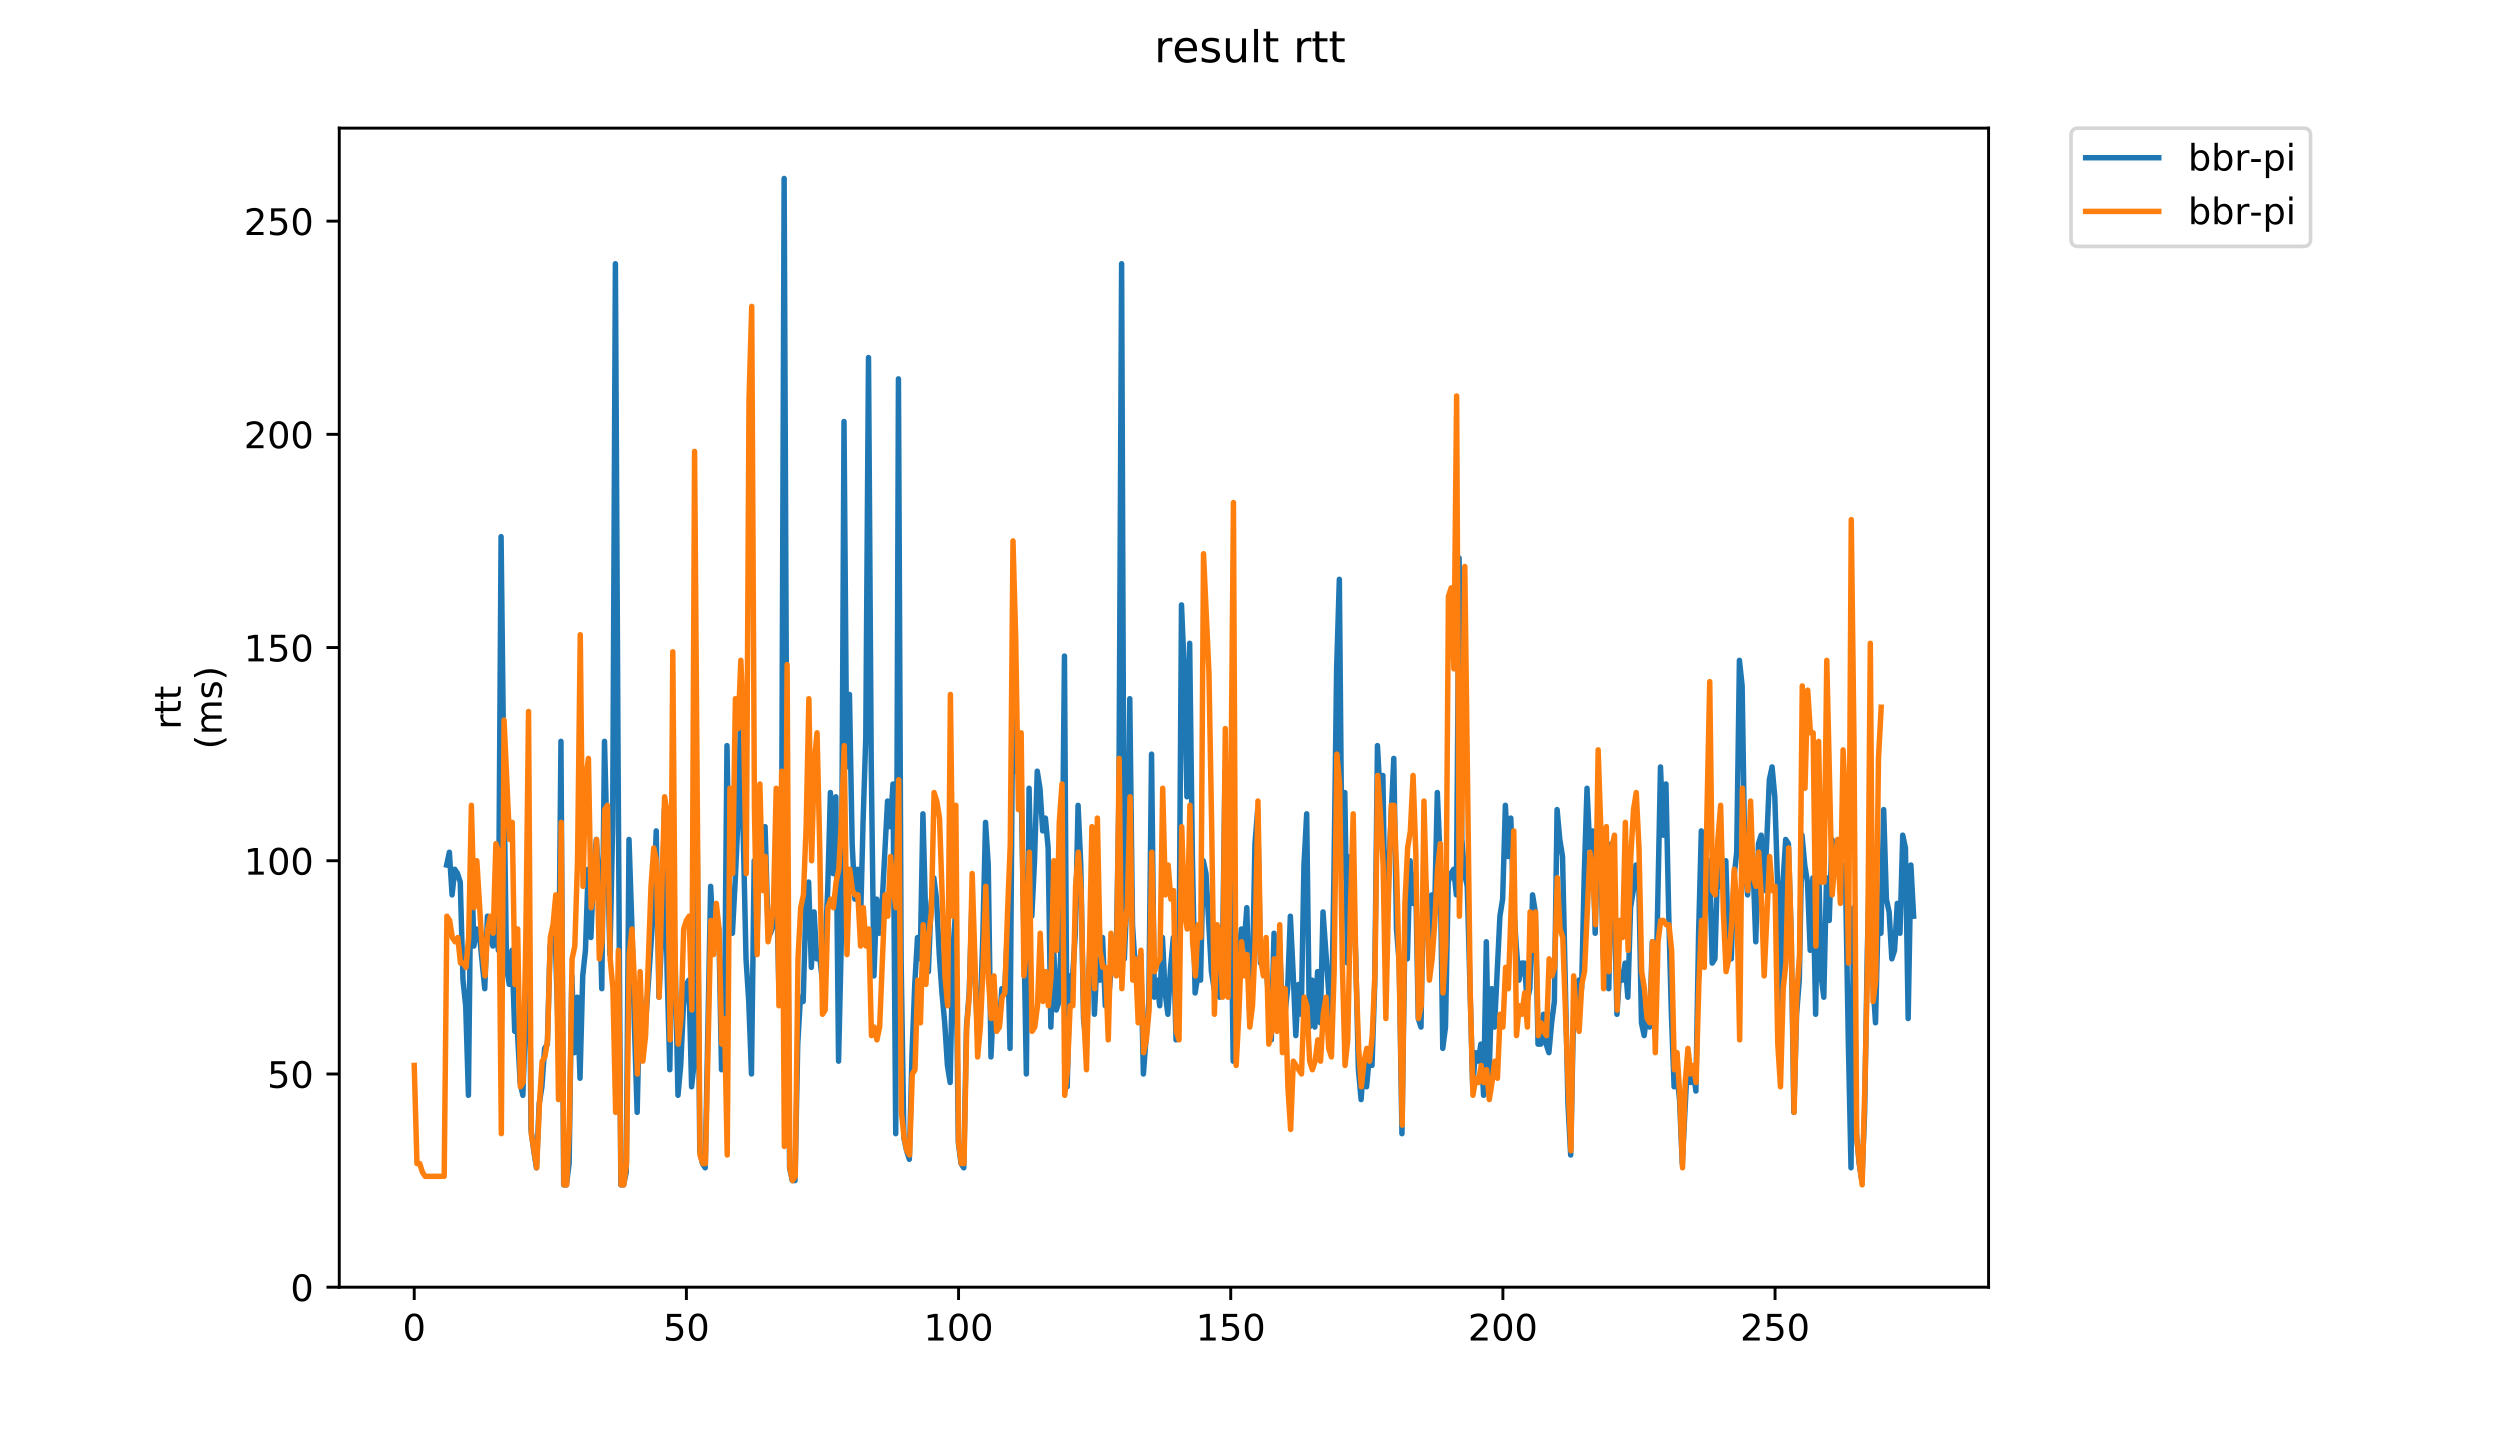 <?xml version="1.0" encoding="utf-8" standalone="no"?>
<!DOCTYPE svg PUBLIC "-//W3C//DTD SVG 1.1//EN"
  "http://www.w3.org/Graphics/SVG/1.1/DTD/svg11.dtd">
<!-- Created with matplotlib (https://matplotlib.org/) -->
<svg height="396pt" version="1.1" viewBox="0 0 684 396" width="684pt" xmlns="http://www.w3.org/2000/svg" xmlns:xlink="http://www.w3.org/1999/xlink">
 <defs>
  <style type="text/css">
*{stroke-linecap:butt;stroke-linejoin:round;}
  </style>
 </defs>
 <g id="figure_1">
  <g id="patch_1">
   <path d="M 0 396 
L 684 396 
L 684 0 
L 0 0 
z
" style="fill:#ffffff;"/>
  </g>
  <g id="axes_1">
   <g id="patch_2">
    <path d="M 92.824 352.174 
L 544.074 352.174 
L 544.074 35.062 
L 92.824 35.062 
z
" style="fill:#ffffff;"/>
   </g>
   <g id="matplotlib.axis_1">
    <g id="xtick_1">
     <g id="line2d_1">
      <defs>
       <path d="M 0 0 
L 0 3.5 
" id="ma5791defac" style="stroke:#000000;stroke-width:0.8;"/>
      </defs>
      <g>
       <use style="stroke:#000000;stroke-width:0.8;" x="113.335" xlink:href="#ma5791defac" y="352.174"/>
      </g>
     </g>
     <g id="text_1">
      <!-- 0 -->
      <defs>
       <path d="M 31.781 66.406 
Q 24.172 66.406 20.328 58.906 
Q 16.5 51.422 16.5 36.375 
Q 16.5 21.391 20.328 13.891 
Q 24.172 6.391 31.781 6.391 
Q 39.453 6.391 43.281 13.891 
Q 47.125 21.391 47.125 36.375 
Q 47.125 51.422 43.281 58.906 
Q 39.453 66.406 31.781 66.406 
z
M 31.781 74.219 
Q 44.047 74.219 50.516 64.516 
Q 56.984 54.828 56.984 36.375 
Q 56.984 17.969 50.516 8.266 
Q 44.047 -1.422 31.781 -1.422 
Q 19.531 -1.422 13.062 8.266 
Q 6.594 17.969 6.594 36.375 
Q 6.594 54.828 13.062 64.516 
Q 19.531 74.219 31.781 74.219 
z
" id="DejaVuSans-48"/>
      </defs>
      <g transform="translate(110.154 366.773)scale(0.1 -0.1)">
       <use xlink:href="#DejaVuSans-48"/>
      </g>
     </g>
    </g>
    <g id="xtick_2">
     <g id="line2d_2">
      <g>
       <use style="stroke:#000000;stroke-width:0.8;" x="187.799" xlink:href="#ma5791defac" y="352.174"/>
      </g>
     </g>
     <g id="text_2">
      <!-- 50 -->
      <defs>
       <path d="M 10.797 72.906 
L 49.516 72.906 
L 49.516 64.594 
L 19.828 64.594 
L 19.828 46.734 
Q 21.969 47.469 24.109 47.828 
Q 26.266 48.188 28.422 48.188 
Q 40.625 48.188 47.75 41.5 
Q 54.891 34.812 54.891 23.391 
Q 54.891 11.625 47.562 5.094 
Q 40.234 -1.422 26.906 -1.422 
Q 22.312 -1.422 17.547 -0.641 
Q 12.797 0.141 7.719 1.703 
L 7.719 11.625 
Q 12.109 9.234 16.797 8.062 
Q 21.484 6.891 26.703 6.891 
Q 35.156 6.891 40.078 11.328 
Q 45.016 15.766 45.016 23.391 
Q 45.016 31 40.078 35.438 
Q 35.156 39.891 26.703 39.891 
Q 22.75 39.891 18.812 39.016 
Q 14.891 38.141 10.797 36.281 
z
" id="DejaVuSans-53"/>
      </defs>
      <g transform="translate(181.437 366.773)scale(0.1 -0.1)">
       <use xlink:href="#DejaVuSans-53"/>
       <use x="63.623" xlink:href="#DejaVuSans-48"/>
      </g>
     </g>
    </g>
    <g id="xtick_3">
     <g id="line2d_3">
      <g>
       <use style="stroke:#000000;stroke-width:0.8;" x="262.263" xlink:href="#ma5791defac" y="352.174"/>
      </g>
     </g>
     <g id="text_3">
      <!-- 100 -->
      <defs>
       <path d="M 12.406 8.297 
L 28.516 8.297 
L 28.516 63.922 
L 10.984 60.406 
L 10.984 69.391 
L 28.422 72.906 
L 38.281 72.906 
L 38.281 8.297 
L 54.391 8.297 
L 54.391 0 
L 12.406 0 
z
" id="DejaVuSans-49"/>
      </defs>
      <g transform="translate(252.719 366.773)scale(0.1 -0.1)">
       <use xlink:href="#DejaVuSans-49"/>
       <use x="63.623" xlink:href="#DejaVuSans-48"/>
       <use x="127.246" xlink:href="#DejaVuSans-48"/>
      </g>
     </g>
    </g>
    <g id="xtick_4">
     <g id="line2d_4">
      <g>
       <use style="stroke:#000000;stroke-width:0.8;" x="336.727" xlink:href="#ma5791defac" y="352.174"/>
      </g>
     </g>
     <g id="text_4">
      <!-- 150 -->
      <g transform="translate(327.183 366.773)scale(0.1 -0.1)">
       <use xlink:href="#DejaVuSans-49"/>
       <use x="63.623" xlink:href="#DejaVuSans-53"/>
       <use x="127.246" xlink:href="#DejaVuSans-48"/>
      </g>
     </g>
    </g>
    <g id="xtick_5">
     <g id="line2d_5">
      <g>
       <use style="stroke:#000000;stroke-width:0.8;" x="411.191" xlink:href="#ma5791defac" y="352.174"/>
      </g>
     </g>
     <g id="text_5">
      <!-- 200 -->
      <defs>
       <path d="M 19.188 8.297 
L 53.609 8.297 
L 53.609 0 
L 7.328 0 
L 7.328 8.297 
Q 12.938 14.109 22.625 23.891 
Q 32.328 33.688 34.812 36.531 
Q 39.547 41.844 41.422 45.531 
Q 43.312 49.219 43.312 52.781 
Q 43.312 58.594 39.234 62.25 
Q 35.156 65.922 28.609 65.922 
Q 23.969 65.922 18.812 64.312 
Q 13.672 62.703 7.812 59.422 
L 7.812 69.391 
Q 13.766 71.781 18.938 73 
Q 24.125 74.219 28.422 74.219 
Q 39.75 74.219 46.484 68.547 
Q 53.219 62.891 53.219 53.422 
Q 53.219 48.922 51.531 44.891 
Q 49.859 40.875 45.406 35.406 
Q 44.188 33.984 37.641 27.219 
Q 31.109 20.453 19.188 8.297 
z
" id="DejaVuSans-50"/>
      </defs>
      <g transform="translate(401.647 366.773)scale(0.1 -0.1)">
       <use xlink:href="#DejaVuSans-50"/>
       <use x="63.623" xlink:href="#DejaVuSans-48"/>
       <use x="127.246" xlink:href="#DejaVuSans-48"/>
      </g>
     </g>
    </g>
    <g id="xtick_6">
     <g id="line2d_6">
      <g>
       <use style="stroke:#000000;stroke-width:0.8;" x="485.654" xlink:href="#ma5791defac" y="352.174"/>
      </g>
     </g>
     <g id="text_6">
      <!-- 250 -->
      <g transform="translate(476.111 366.773)scale(0.1 -0.1)">
       <use xlink:href="#DejaVuSans-50"/>
       <use x="63.623" xlink:href="#DejaVuSans-53"/>
       <use x="127.246" xlink:href="#DejaVuSans-48"/>
      </g>
     </g>
    </g>
   </g>
   <g id="matplotlib.axis_2">
    <g id="ytick_1">
     <g id="line2d_7">
      <defs>
       <path d="M 0 0 
L -3.5 0 
" id="md037b70fcf" style="stroke:#000000;stroke-width:0.8;"/>
      </defs>
      <g>
       <use style="stroke:#000000;stroke-width:0.8;" x="92.824" xlink:href="#md037b70fcf" y="352.174"/>
      </g>
     </g>
     <g id="text_7">
      <!-- 0 -->
      <g transform="translate(79.461 355.973)scale(0.1 -0.1)">
       <use xlink:href="#DejaVuSans-48"/>
      </g>
     </g>
    </g>
    <g id="ytick_2">
     <g id="line2d_8">
      <g>
       <use style="stroke:#000000;stroke-width:0.8;" x="92.824" xlink:href="#md037b70fcf" y="293.839"/>
      </g>
     </g>
     <g id="text_8">
      <!-- 50 -->
      <g transform="translate(73.099 297.638)scale(0.1 -0.1)">
       <use xlink:href="#DejaVuSans-53"/>
       <use x="63.623" xlink:href="#DejaVuSans-48"/>
      </g>
     </g>
    </g>
    <g id="ytick_3">
     <g id="line2d_9">
      <g>
       <use style="stroke:#000000;stroke-width:0.8;" x="92.824" xlink:href="#md037b70fcf" y="235.503"/>
      </g>
     </g>
     <g id="text_9">
      <!-- 100 -->
      <g transform="translate(66.736 239.302)scale(0.1 -0.1)">
       <use xlink:href="#DejaVuSans-49"/>
       <use x="63.623" xlink:href="#DejaVuSans-48"/>
       <use x="127.246" xlink:href="#DejaVuSans-48"/>
      </g>
     </g>
    </g>
    <g id="ytick_4">
     <g id="line2d_10">
      <g>
       <use style="stroke:#000000;stroke-width:0.8;" x="92.824" xlink:href="#md037b70fcf" y="177.168"/>
      </g>
     </g>
     <g id="text_10">
      <!-- 150 -->
      <g transform="translate(66.736 180.967)scale(0.1 -0.1)">
       <use xlink:href="#DejaVuSans-49"/>
       <use x="63.623" xlink:href="#DejaVuSans-53"/>
       <use x="127.246" xlink:href="#DejaVuSans-48"/>
      </g>
     </g>
    </g>
    <g id="ytick_5">
     <g id="line2d_11">
      <g>
       <use style="stroke:#000000;stroke-width:0.8;" x="92.824" xlink:href="#md037b70fcf" y="118.832"/>
      </g>
     </g>
     <g id="text_11">
      <!-- 200 -->
      <g transform="translate(66.736 122.631)scale(0.1 -0.1)">
       <use xlink:href="#DejaVuSans-50"/>
       <use x="63.623" xlink:href="#DejaVuSans-48"/>
       <use x="127.246" xlink:href="#DejaVuSans-48"/>
      </g>
     </g>
    </g>
    <g id="ytick_6">
     <g id="line2d_12">
      <g>
       <use style="stroke:#000000;stroke-width:0.8;" x="92.824" xlink:href="#md037b70fcf" y="60.497"/>
      </g>
     </g>
     <g id="text_12">
      <!-- 250 -->
      <g transform="translate(66.736 64.296)scale(0.1 -0.1)">
       <use xlink:href="#DejaVuSans-50"/>
       <use x="63.623" xlink:href="#DejaVuSans-53"/>
       <use x="127.246" xlink:href="#DejaVuSans-48"/>
      </g>
     </g>
    </g>
    <g id="text_13">
     <!-- rtt -->
     <defs>
      <path d="M 41.109 46.297 
Q 39.594 47.172 37.812 47.578 
Q 36.031 48 33.891 48 
Q 26.266 48 22.188 43.047 
Q 18.109 38.094 18.109 28.812 
L 18.109 0 
L 9.078 0 
L 9.078 54.688 
L 18.109 54.688 
L 18.109 46.188 
Q 20.953 51.172 25.484 53.578 
Q 30.031 56 36.531 56 
Q 37.453 56 38.578 55.875 
Q 39.703 55.766 41.062 55.516 
z
" id="DejaVuSans-114"/>
      <path d="M 18.312 70.219 
L 18.312 54.688 
L 36.812 54.688 
L 36.812 47.703 
L 18.312 47.703 
L 18.312 18.016 
Q 18.312 11.328 20.141 9.422 
Q 21.969 7.516 27.594 7.516 
L 36.812 7.516 
L 36.812 0 
L 27.594 0 
Q 17.188 0 13.234 3.875 
Q 9.281 7.766 9.281 18.016 
L 9.281 47.703 
L 2.688 47.703 
L 2.688 54.688 
L 9.281 54.688 
L 9.281 70.219 
z
" id="DejaVuSans-116"/>
     </defs>
     <g transform="translate(49.459 199.594)rotate(-90)scale(0.1 -0.1)">
      <use xlink:href="#DejaVuSans-114"/>
      <use x="41.113" xlink:href="#DejaVuSans-116"/>
      <use x="80.322" xlink:href="#DejaVuSans-116"/>
     </g>
     <!-- (ms) -->
     <defs>
      <path d="M 31 75.875 
Q 24.469 64.656 21.281 53.656 
Q 18.109 42.672 18.109 31.391 
Q 18.109 20.125 21.312 9.062 
Q 24.516 -2 31 -13.188 
L 23.188 -13.188 
Q 15.875 -1.703 12.234 9.375 
Q 8.594 20.453 8.594 31.391 
Q 8.594 42.281 12.203 53.312 
Q 15.828 64.359 23.188 75.875 
z
" id="DejaVuSans-40"/>
      <path d="M 52 44.188 
Q 55.375 50.25 60.062 53.125 
Q 64.75 56 71.094 56 
Q 79.641 56 84.281 50.016 
Q 88.922 44.047 88.922 33.016 
L 88.922 0 
L 79.891 0 
L 79.891 32.719 
Q 79.891 40.578 77.094 44.375 
Q 74.312 48.188 68.609 48.188 
Q 61.625 48.188 57.562 43.547 
Q 53.516 38.922 53.516 30.906 
L 53.516 0 
L 44.484 0 
L 44.484 32.719 
Q 44.484 40.625 41.703 44.406 
Q 38.922 48.188 33.109 48.188 
Q 26.219 48.188 22.156 43.531 
Q 18.109 38.875 18.109 30.906 
L 18.109 0 
L 9.078 0 
L 9.078 54.688 
L 18.109 54.688 
L 18.109 46.188 
Q 21.188 51.219 25.484 53.609 
Q 29.781 56 35.688 56 
Q 41.656 56 45.828 52.969 
Q 50 49.953 52 44.188 
z
" id="DejaVuSans-109"/>
      <path d="M 44.281 53.078 
L 44.281 44.578 
Q 40.484 46.531 36.375 47.5 
Q 32.281 48.484 27.875 48.484 
Q 21.188 48.484 17.844 46.438 
Q 14.5 44.391 14.5 40.281 
Q 14.5 37.156 16.891 35.375 
Q 19.281 33.594 26.516 31.984 
L 29.594 31.297 
Q 39.156 29.25 43.188 25.516 
Q 47.219 21.781 47.219 15.094 
Q 47.219 7.469 41.188 3.016 
Q 35.156 -1.422 24.609 -1.422 
Q 20.219 -1.422 15.453 -0.562 
Q 10.688 0.297 5.422 2 
L 5.422 11.281 
Q 10.406 8.688 15.234 7.391 
Q 20.062 6.109 24.812 6.109 
Q 31.156 6.109 34.562 8.281 
Q 37.984 10.453 37.984 14.406 
Q 37.984 18.062 35.516 20.016 
Q 33.062 21.969 24.703 23.781 
L 21.578 24.516 
Q 13.234 26.266 9.516 29.906 
Q 5.812 33.547 5.812 39.891 
Q 5.812 47.609 11.281 51.797 
Q 16.75 56 26.812 56 
Q 31.781 56 36.172 55.266 
Q 40.578 54.547 44.281 53.078 
z
" id="DejaVuSans-115"/>
      <path d="M 8.016 75.875 
L 15.828 75.875 
Q 23.141 64.359 26.781 53.312 
Q 30.422 42.281 30.422 31.391 
Q 30.422 20.453 26.781 9.375 
Q 23.141 -1.703 15.828 -13.188 
L 8.016 -13.188 
Q 14.5 -2 17.703 9.062 
Q 20.906 20.125 20.906 31.391 
Q 20.906 42.672 17.703 53.656 
Q 14.5 64.656 8.016 75.875 
z
" id="DejaVuSans-41"/>
     </defs>
     <g transform="translate(60.657 204.995)rotate(-90)scale(0.1 -0.1)">
      <use xlink:href="#DejaVuSans-40"/>
      <use x="39.014" xlink:href="#DejaVuSans-109"/>
      <use x="136.426" xlink:href="#DejaVuSans-115"/>
      <use x="188.525" xlink:href="#DejaVuSans-41"/>
     </g>
    </g>
   </g>
   <g id="line2d_13">
    <path clip-path="url(#p8b85d00a84)" d="M 122.202 236.67 
L 122.947 233.17 
L 123.692 244.837 
L 124.436 237.837 
L 125.181 239.003 
L 125.926 241.337 
L 126.67 268.171 
L 127.415 275.171 
L 128.16 299.672 
L 128.904 232.003 
L 129.649 258.837 
L 130.393 254.171 
L 131.138 255.337 
L 132.627 270.504 
L 133.372 250.67 
L 134.117 256.504 
L 134.861 258.837 
L 135.606 248.337 
L 136.351 260.004 
L 137.095 146.833 
L 137.84 211.002 
L 138.584 264.671 
L 139.329 269.338 
L 140.074 260.004 
L 140.818 282.172 
L 141.563 282.172 
L 142.308 296.172 
L 143.052 299.672 
L 143.797 278.671 
L 144.542 228.503 
L 145.286 309.006 
L 146.031 314.839 
L 146.775 319.506 
L 147.52 302.006 
L 148.265 297.339 
L 149.009 286.838 
L 149.754 285.672 
L 150.499 258.837 
L 151.243 256.504 
L 151.988 258.837 
L 152.733 283.338 
L 153.477 202.835 
L 154.222 324.173 
L 154.967 324.173 
L 155.711 318.34 
L 156.456 267.004 
L 157.2 288.005 
L 157.945 272.838 
L 158.69 295.005 
L 159.434 267.004 
L 160.179 260.004 
L 160.924 237.837 
L 161.668 256.504 
L 162.413 237.837 
L 163.158 229.67 
L 163.902 241.337 
L 164.647 270.504 
L 165.391 202.835 
L 166.881 261.171 
L 167.625 226.17 
L 168.37 72.164 
L 169.115 209.836 
L 169.859 324.173 
L 170.604 324.173 
L 171.349 320.673 
L 172.093 229.67 
L 172.838 251.837 
L 173.582 281.005 
L 174.327 304.339 
L 175.072 271.671 
L 175.816 277.505 
L 176.561 281.005 
L 178.795 248.337 
L 179.54 227.336 
L 180.284 272.838 
L 181.029 256.504 
L 181.773 221.503 
L 182.518 265.838 
L 183.263 292.672 
L 184.007 242.503 
L 184.752 264.671 
L 185.497 299.672 
L 186.241 291.505 
L 186.986 275.171 
L 187.731 269.338 
L 188.475 268.171 
L 189.22 297.339 
L 189.965 290.339 
L 190.709 223.836 
L 191.454 314.839 
L 192.198 318.34 
L 192.943 319.506 
L 194.432 242.503 
L 195.177 256.504 
L 195.922 254.171 
L 196.666 254.171 
L 197.411 292.672 
L 198.156 285.672 
L 198.9 204.002 
L 199.645 249.504 
L 200.389 255.337 
L 201.134 241.337 
L 201.879 225.003 
L 202.623 195.835 
L 204.113 262.338 
L 204.857 274.005 
L 205.602 293.839 
L 206.347 235.503 
L 207.091 258.837 
L 207.836 227.336 
L 208.58 227.336 
L 209.325 226.17 
L 210.07 251.837 
L 210.814 255.337 
L 211.559 253.004 
L 212.304 234.336 
L 213.048 268.171 
L 213.793 244.837 
L 214.538 48.83 
L 215.282 218.003 
L 216.027 319.506 
L 216.772 323.006 
L 217.516 323.006 
L 218.261 285.672 
L 219.005 272.838 
L 219.75 274.005 
L 220.495 247.17 
L 221.239 241.337 
L 221.984 264.671 
L 222.729 249.504 
L 223.473 262.338 
L 224.218 261.171 
L 224.963 268.171 
L 225.707 260.004 
L 226.452 243.67 
L 227.196 216.836 
L 227.941 239.003 
L 228.686 218.003 
L 229.43 290.339 
L 230.175 257.671 
L 230.92 115.332 
L 231.664 209.836 
L 232.409 190.002 
L 233.154 230.836 
L 233.898 246.004 
L 234.643 237.837 
L 235.387 254.171 
L 236.132 225.003 
L 236.877 201.669 
L 237.621 97.831 
L 238.366 208.669 
L 239.111 267.004 
L 239.855 246.004 
L 240.6 255.337 
L 241.345 247.17 
L 242.834 219.169 
L 243.578 226.17 
L 244.323 214.502 
L 245.068 310.173 
L 245.812 103.665 
L 246.557 263.504 
L 247.302 311.339 
L 248.046 314.839 
L 248.791 317.173 
L 249.536 288.005 
L 250.28 269.338 
L 251.025 256.504 
L 251.77 262.338 
L 252.514 222.669 
L 253.259 250.67 
L 254.003 265.838 
L 254.748 247.17 
L 255.493 240.17 
L 256.237 246.004 
L 256.982 261.171 
L 257.727 271.671 
L 258.471 279.838 
L 259.216 291.505 
L 259.961 296.172 
L 260.705 260.004 
L 261.45 249.504 
L 262.194 312.506 
L 262.939 318.34 
L 263.684 319.506 
L 264.428 281.005 
L 265.173 271.671 
L 265.918 247.17 
L 267.407 282.172 
L 268.152 278.671 
L 268.896 256.504 
L 269.641 225.003 
L 270.385 236.67 
L 271.13 289.172 
L 271.875 272.838 
L 272.619 278.671 
L 273.364 281.005 
L 274.109 270.504 
L 274.853 271.671 
L 275.598 255.337 
L 276.343 286.838 
L 277.087 190.002 
L 277.832 211.002 
L 278.576 200.502 
L 279.321 211.002 
L 280.81 293.839 
L 281.555 215.669 
L 282.3 250.67 
L 283.044 235.503 
L 283.789 211.002 
L 284.534 215.669 
L 285.278 227.336 
L 286.023 223.836 
L 286.768 232.003 
L 287.512 281.005 
L 288.257 258.837 
L 289.001 276.338 
L 289.746 274.005 
L 290.491 253.004 
L 291.235 179.501 
L 291.98 297.339 
L 292.725 267.004 
L 293.469 267.004 
L 294.214 255.337 
L 294.959 220.336 
L 295.703 236.67 
L 296.448 278.671 
L 297.192 285.672 
L 298.682 246.004 
L 299.426 277.505 
L 300.171 262.338 
L 300.916 268.171 
L 301.66 256.504 
L 302.405 275.171 
L 303.15 275.171 
L 304.639 257.671 
L 305.383 262.338 
L 306.128 219.169 
L 306.873 72.164 
L 307.617 262.338 
L 308.362 244.837 
L 309.107 191.168 
L 309.851 253.004 
L 310.596 264.671 
L 311.341 265.838 
L 312.085 261.171 
L 312.83 293.839 
L 314.319 274.005 
L 315.064 206.335 
L 315.808 272.838 
L 316.553 268.171 
L 317.298 275.171 
L 318.042 256.504 
L 318.787 271.671 
L 319.532 277.505 
L 320.276 264.671 
L 321.021 256.504 
L 321.766 284.505 
L 322.51 272.838 
L 323.255 165.501 
L 323.999 183.001 
L 324.744 218.003 
L 325.489 176.001 
L 326.233 234.336 
L 326.978 271.671 
L 327.723 267.004 
L 328.467 268.171 
L 329.212 235.503 
L 329.957 239.003 
L 331.446 265.838 
L 332.19 270.504 
L 332.935 255.337 
L 333.68 272.838 
L 334.424 265.838 
L 335.169 211.002 
L 335.914 255.337 
L 336.658 235.503 
L 337.403 290.339 
L 338.148 283.338 
L 338.892 262.338 
L 339.637 254.171 
L 340.381 258.837 
L 341.126 248.337 
L 341.871 276.338 
L 342.615 269.338 
L 343.36 230.836 
L 344.105 221.503 
L 344.849 263.504 
L 345.594 258.837 
L 346.339 263.504 
L 347.083 272.838 
L 347.828 284.505 
L 348.573 255.337 
L 349.317 276.338 
L 350.062 257.671 
L 350.806 275.171 
L 351.551 277.505 
L 352.296 270.504 
L 353.04 250.67 
L 353.785 265.838 
L 354.53 283.338 
L 355.274 269.338 
L 356.019 277.505 
L 356.764 236.67 
L 357.508 222.669 
L 358.253 281.005 
L 358.997 268.171 
L 359.742 281.005 
L 360.487 265.838 
L 361.231 279.838 
L 361.976 249.504 
L 363.465 270.504 
L 364.21 283.338 
L 364.955 240.17 
L 365.699 183.001 
L 366.444 158.5 
L 367.188 240.17 
L 367.933 216.836 
L 368.678 263.504 
L 369.422 234.336 
L 370.167 242.503 
L 370.912 261.171 
L 371.656 292.672 
L 372.401 300.839 
L 373.146 290.339 
L 373.89 297.339 
L 374.635 289.172 
L 375.379 291.505 
L 376.124 269.338 
L 376.869 204.002 
L 377.613 218.003 
L 378.358 212.169 
L 379.103 262.338 
L 379.847 240.17 
L 381.337 207.502 
L 382.081 254.171 
L 382.826 263.504 
L 383.571 310.173 
L 384.315 260.004 
L 385.06 262.338 
L 385.804 235.503 
L 386.549 247.17 
L 387.294 239.003 
L 388.038 278.671 
L 388.783 281.005 
L 389.528 236.67 
L 390.272 243.67 
L 391.017 262.338 
L 391.762 244.837 
L 392.506 249.504 
L 393.251 216.836 
L 393.995 234.336 
L 394.74 286.838 
L 395.485 281.005 
L 396.229 241.337 
L 396.974 239.003 
L 397.719 237.837 
L 398.463 244.837 
L 399.208 152.667 
L 399.953 229.67 
L 400.697 239.003 
L 401.442 242.503 
L 402.931 297.339 
L 403.676 288.005 
L 404.42 290.339 
L 405.165 285.672 
L 405.91 299.672 
L 406.654 257.671 
L 407.399 295.005 
L 408.144 270.504 
L 408.888 281.005 
L 410.377 250.67 
L 411.122 246.004 
L 411.867 220.336 
L 412.611 234.336 
L 413.356 223.836 
L 414.101 247.17 
L 414.845 258.837 
L 415.59 268.171 
L 416.335 263.504 
L 417.079 263.504 
L 417.824 274.005 
L 418.569 270.504 
L 419.313 244.837 
L 420.058 249.504 
L 420.802 285.672 
L 421.547 285.672 
L 422.292 277.505 
L 423.036 285.672 
L 423.781 288.005 
L 424.526 279.838 
L 425.27 274.005 
L 426.015 221.503 
L 426.76 229.67 
L 427.504 234.336 
L 428.993 302.006 
L 429.738 316.006 
L 430.483 278.671 
L 431.227 278.671 
L 431.972 268.171 
L 432.717 270.504 
L 433.461 239.003 
L 434.206 215.669 
L 434.951 232.003 
L 435.695 227.336 
L 436.44 255.337 
L 437.184 227.336 
L 437.929 234.336 
L 438.674 262.338 
L 439.418 247.17 
L 440.163 270.504 
L 440.908 230.836 
L 441.652 246.004 
L 442.397 277.505 
L 443.142 265.838 
L 443.886 268.171 
L 444.631 263.504 
L 445.376 272.838 
L 446.12 248.337 
L 446.865 243.67 
L 447.609 236.67 
L 448.354 240.17 
L 449.099 279.838 
L 449.843 283.338 
L 450.588 277.505 
L 451.333 281.005 
L 452.077 257.671 
L 452.822 283.338 
L 454.311 209.836 
L 455.056 228.503 
L 455.8 214.502 
L 456.545 249.504 
L 457.29 277.505 
L 458.034 297.339 
L 458.779 293.839 
L 459.524 300.839 
L 460.268 318.34 
L 461.758 289.172 
L 462.502 296.172 
L 463.247 292.672 
L 463.991 298.506 
L 464.736 255.337 
L 465.481 227.336 
L 466.225 253.004 
L 466.97 240.17 
L 467.715 235.503 
L 468.459 263.504 
L 469.204 262.338 
L 469.949 236.67 
L 470.693 242.503 
L 472.182 235.503 
L 472.927 260.004 
L 473.672 262.338 
L 474.416 240.17 
L 475.161 233.17 
L 475.906 180.668 
L 476.65 187.668 
L 477.395 235.503 
L 478.14 244.837 
L 478.884 228.503 
L 479.629 236.67 
L 480.374 257.671 
L 481.118 230.836 
L 481.863 228.503 
L 482.607 243.67 
L 483.352 230.836 
L 484.097 213.336 
L 484.841 209.836 
L 485.586 218.003 
L 486.331 241.337 
L 487.075 282.172 
L 487.82 241.337 
L 488.565 229.67 
L 489.309 230.836 
L 490.054 255.337 
L 490.798 304.339 
L 491.543 277.505 
L 492.288 268.171 
L 493.032 228.503 
L 493.777 236.67 
L 494.522 241.337 
L 495.266 260.004 
L 496.011 240.17 
L 496.756 277.505 
L 497.5 232.003 
L 498.245 267.004 
L 498.989 272.838 
L 499.734 240.17 
L 500.479 251.837 
L 501.223 229.67 
L 501.968 232.003 
L 502.713 235.503 
L 503.457 237.837 
L 504.202 236.67 
L 504.947 241.337 
L 505.691 284.505 
L 506.436 319.506 
L 507.18 248.337 
L 507.925 310.173 
L 508.67 318.34 
L 509.414 323.006 
L 510.159 304.339 
L 510.904 260.004 
L 511.648 230.836 
L 512.393 268.171 
L 513.138 279.838 
L 513.882 249.504 
L 514.627 255.337 
L 515.372 221.503 
L 516.116 246.004 
L 516.861 249.504 
L 517.605 262.338 
L 518.35 260.004 
L 519.095 247.17 
L 519.839 255.337 
L 520.584 228.503 
L 521.329 232.003 
L 522.073 278.671 
L 522.818 236.67 
L 523.563 250.67 
L 523.563 250.67 
" style="fill:none;stroke:#1f77b4;stroke-linecap:square;stroke-width:1.5;"/>
   </g>
   <g id="line2d_14">
    <path clip-path="url(#p8b85d00a84)" d="M 113.335 291.505 
L 114.08 318.34 
L 114.825 318.34 
L 115.569 320.673 
L 116.314 321.84 
L 121.526 321.84 
L 122.271 250.67 
L 123.016 251.837 
L 123.76 256.504 
L 124.505 257.671 
L 125.249 256.504 
L 125.994 263.504 
L 126.739 263.504 
L 127.483 264.671 
L 128.228 256.504 
L 128.973 220.336 
L 129.717 248.337 
L 130.462 235.503 
L 131.951 260.004 
L 132.696 267.004 
L 133.441 254.171 
L 134.185 250.67 
L 134.93 255.337 
L 135.674 230.836 
L 136.419 233.17 
L 137.164 310.173 
L 137.908 197.002 
L 139.398 229.67 
L 140.142 225.003 
L 140.887 269.338 
L 141.632 254.171 
L 142.376 297.339 
L 143.121 296.172 
L 143.865 256.504 
L 144.61 194.668 
L 145.355 310.173 
L 146.844 319.506 
L 147.589 302.006 
L 148.333 290.339 
L 149.078 289.172 
L 149.823 284.505 
L 150.567 256.504 
L 151.312 253.004 
L 152.056 244.837 
L 152.801 300.839 
L 153.546 225.003 
L 154.29 324.173 
L 155.035 324.173 
L 155.78 307.839 
L 156.524 262.338 
L 157.269 258.837 
L 158.014 235.503 
L 158.758 173.668 
L 159.503 242.503 
L 160.247 213.336 
L 160.992 207.502 
L 161.737 248.337 
L 162.481 243.67 
L 163.226 229.67 
L 163.971 262.338 
L 164.715 257.671 
L 165.46 221.503 
L 166.205 220.336 
L 166.949 262.338 
L 167.694 270.504 
L 168.439 304.339 
L 169.183 260.004 
L 169.928 324.173 
L 170.672 324.173 
L 171.417 318.34 
L 172.162 261.171 
L 172.906 254.171 
L 173.651 270.504 
L 174.396 293.839 
L 175.14 265.838 
L 175.885 290.339 
L 176.63 283.338 
L 178.119 242.503 
L 178.863 232.003 
L 179.608 235.503 
L 180.353 272.838 
L 181.097 242.503 
L 181.842 218.003 
L 182.587 222.669 
L 183.331 284.505 
L 184.076 178.334 
L 184.821 271.671 
L 185.565 285.672 
L 186.31 278.671 
L 187.054 254.171 
L 187.799 251.837 
L 188.544 250.67 
L 189.288 276.338 
L 190.033 123.499 
L 191.522 316.006 
L 192.267 318.34 
L 193.012 318.34 
L 194.501 251.837 
L 195.245 261.171 
L 195.99 247.17 
L 196.735 254.171 
L 197.479 285.672 
L 198.224 278.671 
L 198.969 316.006 
L 199.713 215.669 
L 200.458 239.003 
L 201.203 191.168 
L 201.947 199.335 
L 202.692 180.668 
L 203.437 198.169 
L 204.181 239.003 
L 204.926 109.499 
L 205.67 83.831 
L 206.415 221.503 
L 207.16 261.171 
L 207.904 214.502 
L 208.649 243.67 
L 209.394 234.336 
L 210.138 257.671 
L 210.883 254.171 
L 211.628 247.17 
L 212.372 215.669 
L 213.117 275.171 
L 213.861 211.002 
L 214.606 313.673 
L 215.351 181.835 
L 216.095 319.506 
L 216.84 323.006 
L 217.585 321.84 
L 218.329 262.338 
L 219.074 248.337 
L 219.819 244.837 
L 220.563 226.17 
L 221.308 191.168 
L 222.052 235.503 
L 222.797 208.669 
L 223.542 200.502 
L 224.286 232.003 
L 225.031 277.505 
L 225.776 276.338 
L 226.52 248.337 
L 227.265 246.004 
L 228.01 248.337 
L 228.754 241.337 
L 229.499 237.837 
L 230.244 223.836 
L 230.988 204.002 
L 231.733 261.171 
L 232.477 237.837 
L 233.222 243.67 
L 233.967 244.837 
L 234.711 244.837 
L 235.456 258.837 
L 236.201 248.337 
L 236.945 258.837 
L 237.69 254.171 
L 238.435 283.338 
L 239.179 281.005 
L 239.924 284.505 
L 240.668 281.005 
L 242.158 244.837 
L 242.902 250.67 
L 243.647 234.336 
L 244.392 243.67 
L 245.136 248.337 
L 245.881 213.336 
L 246.626 304.339 
L 247.37 311.339 
L 248.115 314.839 
L 248.859 316.006 
L 249.604 293.839 
L 250.349 292.672 
L 251.093 268.171 
L 251.838 279.838 
L 252.583 253.004 
L 253.327 269.338 
L 254.072 256.504 
L 254.817 249.504 
L 255.561 216.836 
L 256.306 219.169 
L 257.05 223.836 
L 258.54 267.004 
L 259.284 275.171 
L 260.029 190.002 
L 260.774 250.67 
L 261.518 220.336 
L 262.263 312.506 
L 263.008 318.34 
L 263.752 318.34 
L 264.497 281.005 
L 265.242 271.671 
L 265.986 239.003 
L 266.731 262.338 
L 267.475 289.172 
L 268.22 281.005 
L 268.965 264.671 
L 269.709 242.503 
L 270.454 268.171 
L 271.199 278.671 
L 271.943 267.004 
L 272.688 282.172 
L 273.433 281.005 
L 274.177 272.838 
L 274.922 271.671 
L 275.666 249.504 
L 276.411 230.836 
L 277.156 148 
L 277.9 174.834 
L 278.645 221.503 
L 279.39 200.502 
L 280.134 267.004 
L 280.879 258.837 
L 281.624 233.17 
L 282.368 282.172 
L 283.113 281.005 
L 283.857 275.171 
L 284.602 255.337 
L 285.347 274.005 
L 286.091 265.838 
L 286.836 275.171 
L 287.581 267.004 
L 288.325 235.503 
L 289.07 260.004 
L 289.815 225.003 
L 290.559 214.502 
L 291.304 299.672 
L 292.048 292.672 
L 292.793 275.171 
L 293.538 275.171 
L 294.282 242.503 
L 295.027 233.17 
L 295.772 243.67 
L 296.516 277.505 
L 297.261 292.672 
L 298.006 262.338 
L 298.75 226.17 
L 299.495 270.504 
L 300.24 223.836 
L 300.984 260.004 
L 301.729 264.671 
L 302.473 264.671 
L 303.218 284.505 
L 303.963 255.337 
L 304.707 265.838 
L 305.452 267.004 
L 306.197 207.502 
L 306.941 270.504 
L 307.686 254.171 
L 308.431 248.337 
L 309.175 218.003 
L 309.92 268.171 
L 310.664 262.338 
L 311.409 279.838 
L 312.154 260.004 
L 312.898 288.005 
L 313.643 284.505 
L 314.388 276.338 
L 315.132 233.17 
L 315.877 265.838 
L 316.622 263.504 
L 317.366 262.338 
L 318.111 215.669 
L 318.855 244.837 
L 319.6 236.67 
L 320.345 246.004 
L 321.089 243.67 
L 321.834 282.172 
L 322.579 284.505 
L 323.323 226.17 
L 324.068 249.504 
L 324.813 254.171 
L 325.557 220.336 
L 326.302 257.671 
L 327.047 267.004 
L 327.791 253.004 
L 328.536 256.504 
L 329.28 151.5 
L 330.77 184.168 
L 331.514 226.17 
L 332.259 277.505 
L 333.004 253.004 
L 333.748 257.671 
L 334.493 272.838 
L 335.238 199.335 
L 335.982 272.838 
L 336.727 222.669 
L 337.471 137.5 
L 338.216 291.505 
L 338.961 277.505 
L 339.705 257.671 
L 340.45 267.004 
L 341.195 261.171 
L 341.939 281.005 
L 342.684 275.171 
L 343.429 257.671 
L 344.173 219.169 
L 344.918 262.338 
L 345.662 267.004 
L 346.407 256.504 
L 347.152 285.672 
L 347.896 282.172 
L 348.641 262.338 
L 349.386 282.172 
L 350.13 253.004 
L 350.875 288.005 
L 351.62 270.504 
L 352.364 297.339 
L 353.109 309.006 
L 353.853 290.339 
L 356.087 293.839 
L 356.832 272.838 
L 357.577 275.171 
L 358.321 290.339 
L 359.066 292.672 
L 359.811 290.339 
L 360.555 284.505 
L 361.3 290.339 
L 362.045 277.505 
L 362.789 272.838 
L 363.534 286.838 
L 364.278 289.172 
L 365.023 265.838 
L 365.768 206.335 
L 366.512 214.502 
L 367.257 263.504 
L 368.002 291.505 
L 368.746 284.505 
L 369.491 248.337 
L 370.236 222.669 
L 370.98 265.838 
L 371.725 286.838 
L 372.469 297.339 
L 373.214 290.339 
L 373.959 286.838 
L 374.703 290.339 
L 375.448 283.338 
L 376.193 265.838 
L 376.937 212.169 
L 377.682 222.669 
L 378.427 236.67 
L 379.171 278.671 
L 379.916 244.837 
L 380.66 220.336 
L 381.405 220.336 
L 382.15 239.003 
L 382.894 269.338 
L 383.639 307.839 
L 384.384 247.17 
L 385.128 232.003 
L 385.873 227.336 
L 386.618 212.169 
L 387.362 233.17 
L 388.107 278.671 
L 388.851 275.171 
L 389.596 219.169 
L 390.341 248.337 
L 391.085 268.171 
L 391.83 262.338 
L 392.575 251.837 
L 393.319 237.837 
L 394.064 230.836 
L 394.809 271.671 
L 395.553 258.837 
L 396.298 163.167 
L 397.043 160.834 
L 397.787 183.001 
L 398.532 108.332 
L 399.276 250.67 
L 400.021 220.336 
L 400.766 155 
L 402.255 271.671 
L 403 299.672 
L 403.744 295.005 
L 404.489 296.172 
L 405.234 291.505 
L 405.978 296.172 
L 406.723 292.672 
L 407.467 300.839 
L 408.212 296.172 
L 408.957 290.339 
L 409.701 295.005 
L 410.446 277.505 
L 411.191 281.005 
L 411.935 264.671 
L 412.68 270.504 
L 414.169 227.336 
L 414.914 283.338 
L 415.658 275.171 
L 416.403 277.505 
L 417.148 271.671 
L 417.892 281.005 
L 418.637 249.504 
L 419.382 260.004 
L 420.126 249.504 
L 420.871 283.338 
L 421.616 279.838 
L 422.36 282.172 
L 423.105 283.338 
L 423.849 262.338 
L 424.594 267.004 
L 425.339 264.671 
L 426.083 240.17 
L 426.828 254.171 
L 427.573 256.504 
L 429.062 297.339 
L 429.807 314.839 
L 430.551 267.004 
L 431.296 278.671 
L 432.041 282.172 
L 432.785 269.338 
L 433.53 265.838 
L 435.019 233.17 
L 435.764 237.837 
L 436.508 253.004 
L 437.253 205.169 
L 437.998 227.336 
L 438.742 270.504 
L 439.487 226.17 
L 440.232 265.838 
L 440.976 232.003 
L 441.721 228.503 
L 442.465 276.338 
L 443.21 251.837 
L 443.955 256.504 
L 444.699 225.003 
L 445.444 260.004 
L 446.189 234.336 
L 446.933 221.503 
L 447.678 216.836 
L 448.423 232.003 
L 449.167 265.838 
L 449.912 270.504 
L 450.656 278.671 
L 451.401 279.838 
L 452.146 257.671 
L 452.89 288.005 
L 453.635 257.671 
L 454.38 251.837 
L 455.124 251.837 
L 455.869 253.004 
L 456.614 253.004 
L 457.358 260.004 
L 458.103 292.672 
L 458.848 288.005 
L 459.592 299.672 
L 460.337 319.506 
L 461.081 296.172 
L 461.826 286.838 
L 462.571 293.839 
L 463.315 291.505 
L 464.06 296.172 
L 464.805 269.338 
L 465.549 251.837 
L 466.294 264.671 
L 467.039 221.503 
L 467.783 186.501 
L 468.528 243.67 
L 469.272 244.837 
L 470.017 229.67 
L 470.762 220.336 
L 471.506 249.504 
L 472.251 265.838 
L 472.996 262.338 
L 473.74 253.004 
L 474.485 237.837 
L 475.23 248.337 
L 475.974 284.505 
L 476.719 215.669 
L 477.463 237.837 
L 478.208 243.67 
L 478.953 219.169 
L 479.697 240.17 
L 480.442 242.503 
L 481.187 233.17 
L 481.931 246.004 
L 482.676 267.004 
L 484.165 234.336 
L 484.91 243.67 
L 485.654 242.503 
L 486.399 285.672 
L 487.144 297.339 
L 487.888 270.504 
L 488.633 263.504 
L 489.378 232.003 
L 490.122 257.671 
L 490.867 304.339 
L 491.612 271.671 
L 492.356 261.171 
L 493.101 187.668 
L 493.846 215.669 
L 494.59 188.835 
L 495.335 200.502 
L 496.079 200.502 
L 496.824 258.837 
L 497.569 202.835 
L 498.313 241.337 
L 499.058 241.337 
L 499.803 180.668 
L 501.292 244.837 
L 502.037 235.503 
L 502.781 229.67 
L 503.526 247.17 
L 504.27 205.169 
L 505.015 221.503 
L 505.76 263.504 
L 506.504 142.166 
L 507.249 202.835 
L 507.994 311.339 
L 508.738 318.34 
L 509.483 324.173 
L 510.228 297.339 
L 510.972 263.504 
L 511.717 176.001 
L 512.461 274.005 
L 513.206 268.171 
L 513.951 207.502 
L 514.695 193.502 
L 514.695 193.502 
" style="fill:none;stroke:#ff7f0e;stroke-linecap:square;stroke-width:1.5;"/>
   </g>
   <g id="patch_3">
    <path d="M 92.824 352.174 
L 92.824 35.062 
" style="fill:none;stroke:#000000;stroke-linecap:square;stroke-linejoin:miter;stroke-width:0.8;"/>
   </g>
   <g id="patch_4">
    <path d="M 544.074 352.174 
L 544.074 35.062 
" style="fill:none;stroke:#000000;stroke-linecap:square;stroke-linejoin:miter;stroke-width:0.8;"/>
   </g>
   <g id="patch_5">
    <path d="M 92.824 352.174 
L 544.074 352.174 
" style="fill:none;stroke:#000000;stroke-linecap:square;stroke-linejoin:miter;stroke-width:0.8;"/>
   </g>
   <g id="patch_6">
    <path d="M 92.824 35.062 
L 544.074 35.062 
" style="fill:none;stroke:#000000;stroke-linecap:square;stroke-linejoin:miter;stroke-width:0.8;"/>
   </g>
   <g id="legend_1">
    <g id="patch_7">
     <path d="M 568.636 67.419 
L 630.169 67.419 
Q 632.169 67.419 632.169 65.419 
L 632.169 37.062 
Q 632.169 35.062 630.169 35.062 
L 568.636 35.062 
Q 566.636 35.062 566.636 37.062 
L 566.636 65.419 
Q 566.636 67.419 568.636 67.419 
z
" style="fill:#ffffff;opacity:0.8;stroke:#cccccc;stroke-linejoin:miter;"/>
    </g>
    <g id="line2d_15">
     <path d="M 570.636 43.161 
L 590.636 43.161 
" style="fill:none;stroke:#1f77b4;stroke-linecap:square;stroke-width:1.5;"/>
    </g>
    <g id="line2d_16"/>
    <g id="text_14">
     <!-- bbr-pi -->
     <defs>
      <path d="M 48.688 27.297 
Q 48.688 37.203 44.609 42.844 
Q 40.531 48.484 33.406 48.484 
Q 26.266 48.484 22.188 42.844 
Q 18.109 37.203 18.109 27.297 
Q 18.109 17.391 22.188 11.75 
Q 26.266 6.109 33.406 6.109 
Q 40.531 6.109 44.609 11.75 
Q 48.688 17.391 48.688 27.297 
z
M 18.109 46.391 
Q 20.953 51.266 25.266 53.625 
Q 29.594 56 35.594 56 
Q 45.562 56 51.781 48.094 
Q 58.016 40.188 58.016 27.297 
Q 58.016 14.406 51.781 6.484 
Q 45.562 -1.422 35.594 -1.422 
Q 29.594 -1.422 25.266 0.953 
Q 20.953 3.328 18.109 8.203 
L 18.109 0 
L 9.078 0 
L 9.078 75.984 
L 18.109 75.984 
z
" id="DejaVuSans-98"/>
      <path d="M 4.891 31.391 
L 31.203 31.391 
L 31.203 23.391 
L 4.891 23.391 
z
" id="DejaVuSans-45"/>
      <path d="M 18.109 8.203 
L 18.109 -20.797 
L 9.078 -20.797 
L 9.078 54.688 
L 18.109 54.688 
L 18.109 46.391 
Q 20.953 51.266 25.266 53.625 
Q 29.594 56 35.594 56 
Q 45.562 56 51.781 48.094 
Q 58.016 40.188 58.016 27.297 
Q 58.016 14.406 51.781 6.484 
Q 45.562 -1.422 35.594 -1.422 
Q 29.594 -1.422 25.266 0.953 
Q 20.953 3.328 18.109 8.203 
z
M 48.688 27.297 
Q 48.688 37.203 44.609 42.844 
Q 40.531 48.484 33.406 48.484 
Q 26.266 48.484 22.188 42.844 
Q 18.109 37.203 18.109 27.297 
Q 18.109 17.391 22.188 11.75 
Q 26.266 6.109 33.406 6.109 
Q 40.531 6.109 44.609 11.75 
Q 48.688 17.391 48.688 27.297 
z
" id="DejaVuSans-112"/>
      <path d="M 9.422 54.688 
L 18.406 54.688 
L 18.406 0 
L 9.422 0 
z
M 9.422 75.984 
L 18.406 75.984 
L 18.406 64.594 
L 9.422 64.594 
z
" id="DejaVuSans-105"/>
     </defs>
     <g transform="translate(598.636 46.661)scale(0.1 -0.1)">
      <use xlink:href="#DejaVuSans-98"/>
      <use x="63.477" xlink:href="#DejaVuSans-98"/>
      <use x="126.953" xlink:href="#DejaVuSans-114"/>
      <use x="167.973" xlink:href="#DejaVuSans-45"/>
      <use x="204.057" xlink:href="#DejaVuSans-112"/>
      <use x="267.533" xlink:href="#DejaVuSans-105"/>
     </g>
    </g>
    <g id="line2d_17">
     <path d="M 570.636 57.839 
L 590.636 57.839 
" style="fill:none;stroke:#ff7f0e;stroke-linecap:square;stroke-width:1.5;"/>
    </g>
    <g id="line2d_18"/>
    <g id="text_15">
     <!-- bbr-pi -->
     <g transform="translate(598.636 61.339)scale(0.1 -0.1)">
      <use xlink:href="#DejaVuSans-98"/>
      <use x="63.477" xlink:href="#DejaVuSans-98"/>
      <use x="126.953" xlink:href="#DejaVuSans-114"/>
      <use x="167.973" xlink:href="#DejaVuSans-45"/>
      <use x="204.057" xlink:href="#DejaVuSans-112"/>
      <use x="267.533" xlink:href="#DejaVuSans-105"/>
     </g>
    </g>
   </g>
  </g>
  <g id="text_16">
   <!-- result rtt -->
   <defs>
    <path d="M 56.203 29.594 
L 56.203 25.203 
L 14.891 25.203 
Q 15.484 15.922 20.484 11.062 
Q 25.484 6.203 34.422 6.203 
Q 39.594 6.203 44.453 7.469 
Q 49.312 8.734 54.109 11.281 
L 54.109 2.781 
Q 49.266 0.734 44.188 -0.344 
Q 39.109 -1.422 33.891 -1.422 
Q 20.797 -1.422 13.156 6.188 
Q 5.516 13.812 5.516 26.812 
Q 5.516 40.234 12.766 48.109 
Q 20.016 56 32.328 56 
Q 43.359 56 49.781 48.891 
Q 56.203 41.797 56.203 29.594 
z
M 47.219 32.234 
Q 47.125 39.594 43.094 43.984 
Q 39.062 48.391 32.422 48.391 
Q 24.906 48.391 20.391 44.141 
Q 15.875 39.891 15.188 32.172 
z
" id="DejaVuSans-101"/>
    <path d="M 8.5 21.578 
L 8.5 54.688 
L 17.484 54.688 
L 17.484 21.922 
Q 17.484 14.156 20.5 10.266 
Q 23.531 6.391 29.594 6.391 
Q 36.859 6.391 41.078 11.031 
Q 45.312 15.672 45.312 23.688 
L 45.312 54.688 
L 54.297 54.688 
L 54.297 0 
L 45.312 0 
L 45.312 8.406 
Q 42.047 3.422 37.719 1 
Q 33.406 -1.422 27.688 -1.422 
Q 18.266 -1.422 13.375 4.438 
Q 8.5 10.297 8.5 21.578 
z
M 31.109 56 
z
" id="DejaVuSans-117"/>
    <path d="M 9.422 75.984 
L 18.406 75.984 
L 18.406 0 
L 9.422 0 
z
" id="DejaVuSans-108"/>
    <path id="DejaVuSans-32"/>
   </defs>
   <g transform="translate(315.818 17.038)scale(0.12 -0.12)">
    <use xlink:href="#DejaVuSans-114"/>
    <use x="41.082" xlink:href="#DejaVuSans-101"/>
    <use x="102.605" xlink:href="#DejaVuSans-115"/>
    <use x="154.705" xlink:href="#DejaVuSans-117"/>
    <use x="218.084" xlink:href="#DejaVuSans-108"/>
    <use x="245.867" xlink:href="#DejaVuSans-116"/>
    <use x="285.076" xlink:href="#DejaVuSans-32"/>
    <use x="316.863" xlink:href="#DejaVuSans-114"/>
    <use x="357.977" xlink:href="#DejaVuSans-116"/>
    <use x="397.186" xlink:href="#DejaVuSans-116"/>
   </g>
  </g>
 </g>
 <defs>
  <clipPath id="p8b85d00a84">
   <rect height="317.112" width="451.25" x="92.824" y="35.062"/>
  </clipPath>
 </defs>
</svg>
